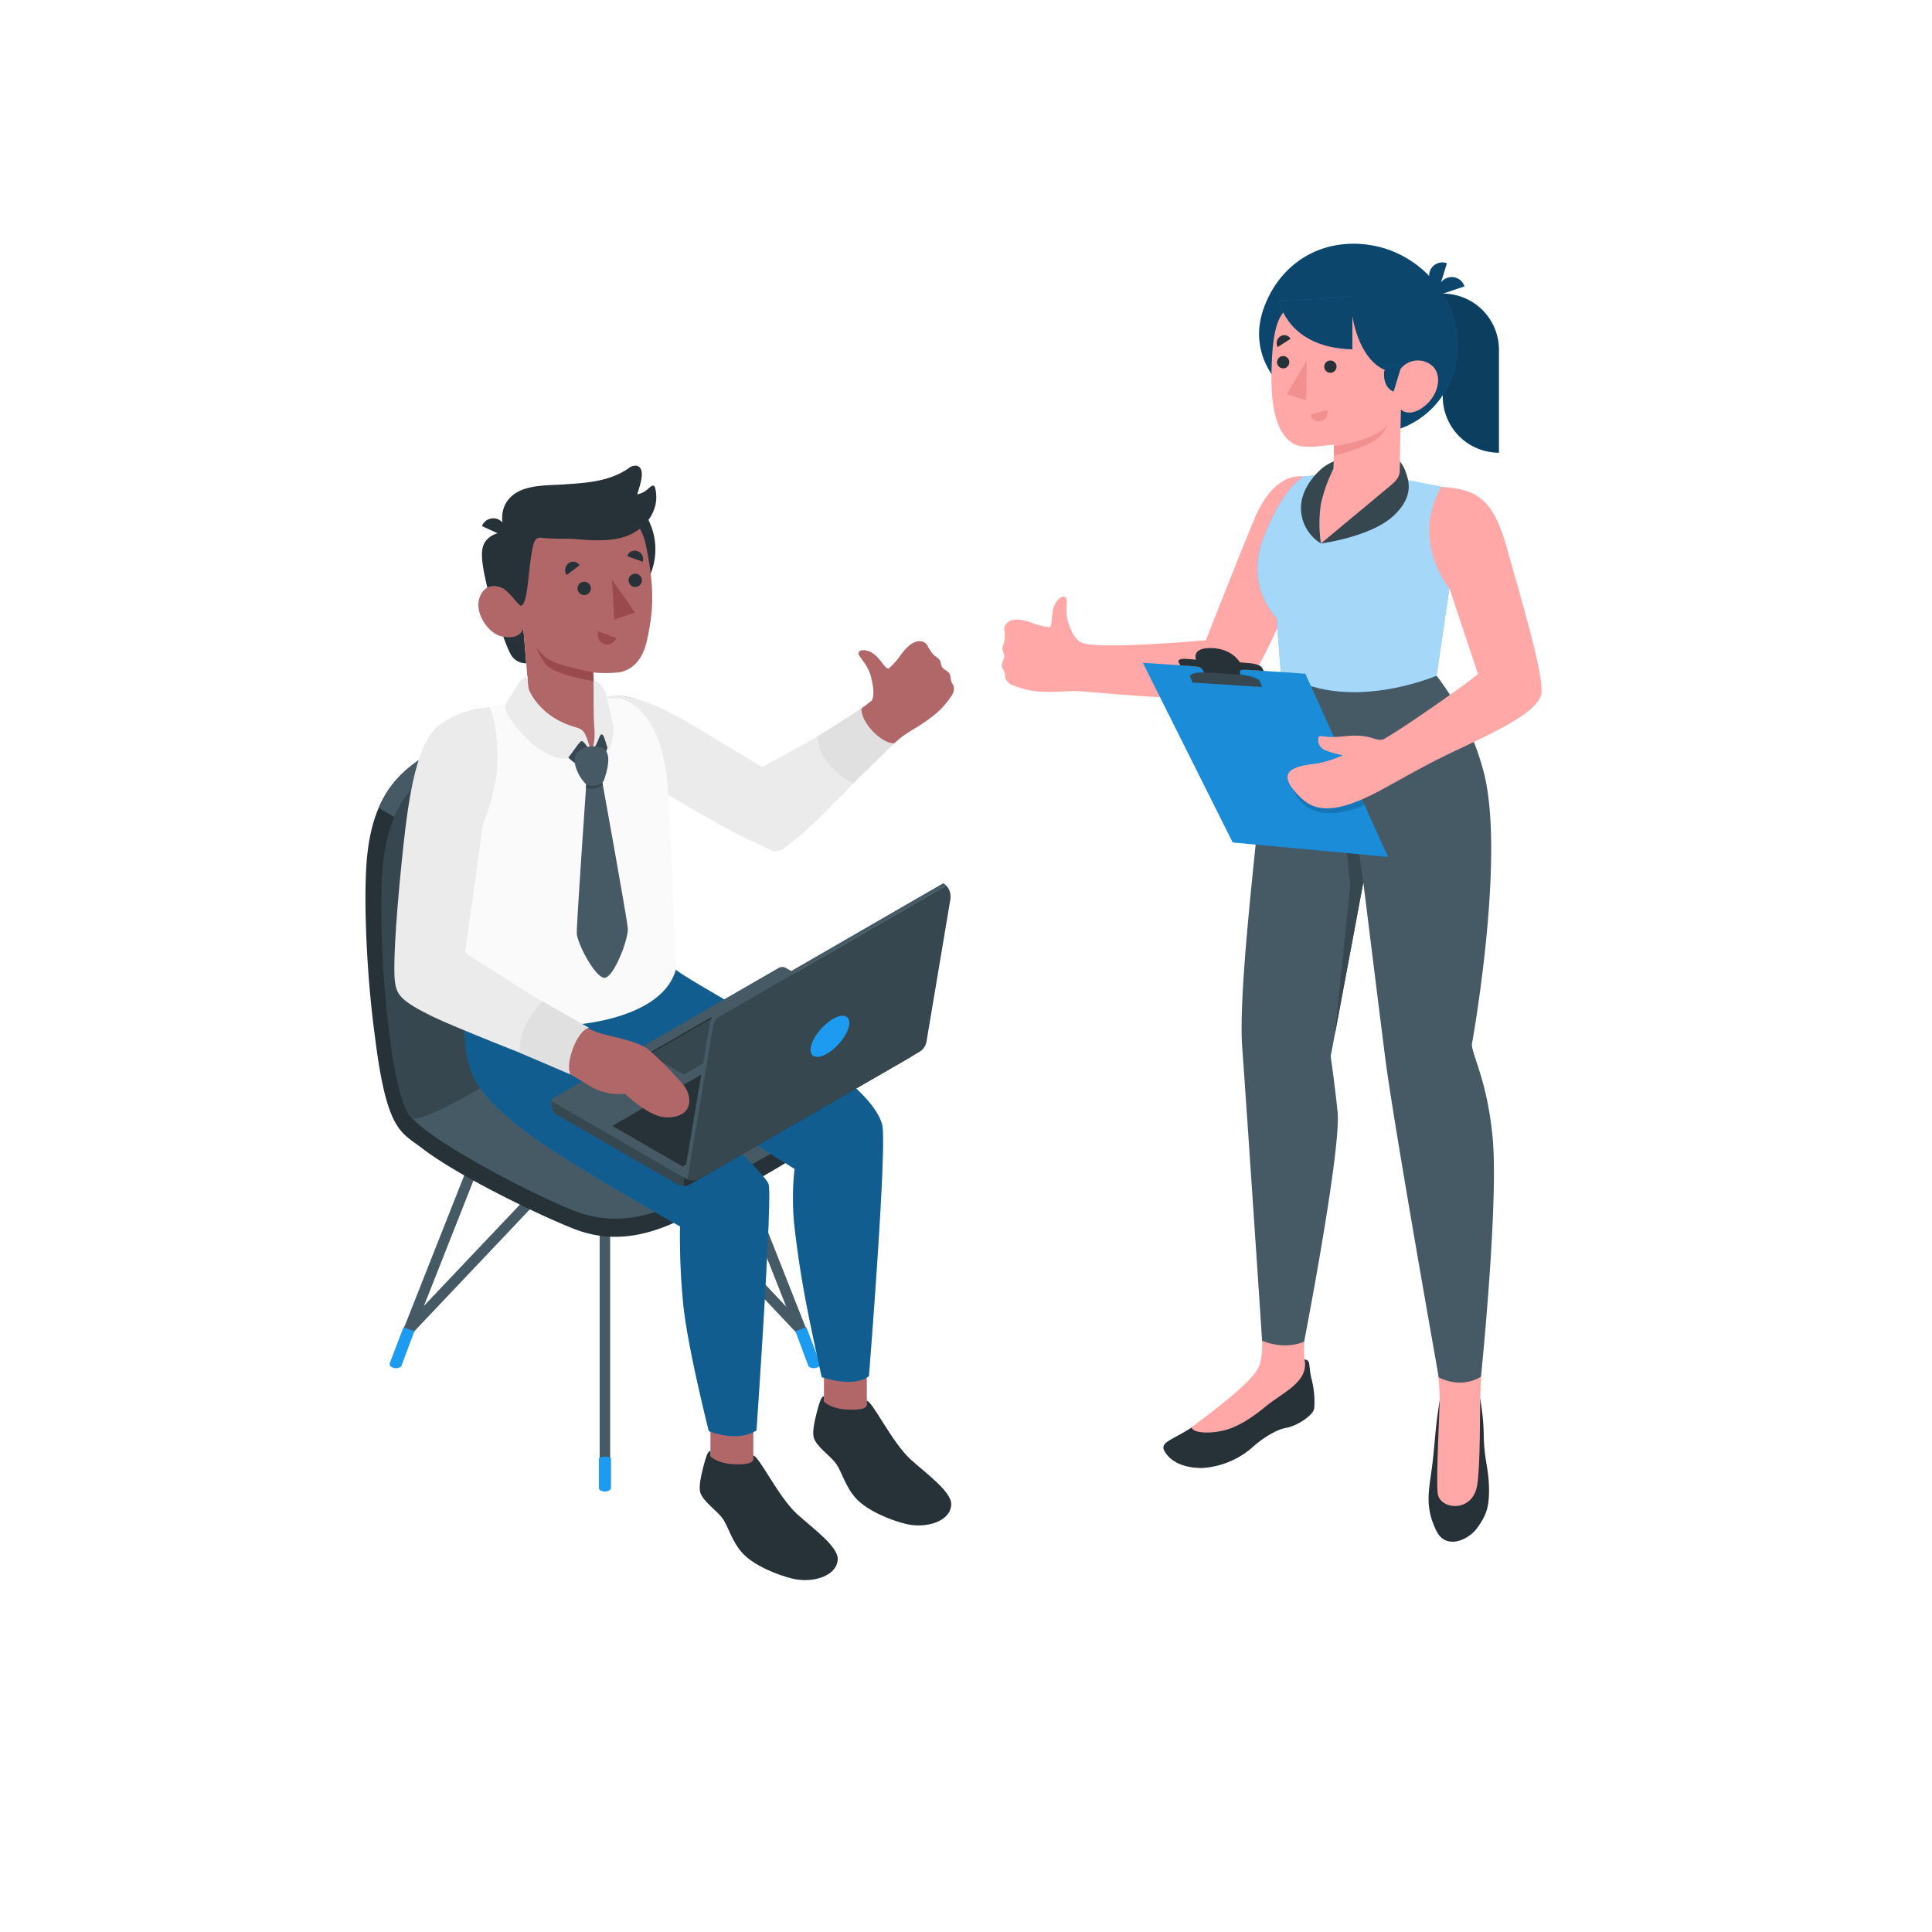 <svg class="animated" id="freepik_stories-co-workers" xmlns="http://www.w3.org/2000/svg" viewBox="0 0 500 500" version="1.1" xmlns:xlink="http://www.w3.org/1999/xlink" xmlns:svgjs="http://svgjs.com/svgjs"><style>svg#freepik_stories-co-workers:not(.animated) .animable {opacity: 0;}svg#freepik_stories-co-workers.animated #freepik--character-2--inject-64 {animation: 3s Infinite  linear wind;animation-delay: 0s;}svg#freepik_stories-co-workers.animated #freepik--character-1--inject-64 {animation: 3s Infinite  linear wind;animation-delay: 0s;}            @keyframes wind {                0% {                    transform: rotate( 0deg );                }                25% {                    transform: rotate( 1deg );                }                75% {                    transform: rotate( -1deg );                }            }        .animator-hidden { display: none; }</style><g id="freepik--Floor--inject-64" class="animable animator-hidden" style="transform-origin: 253.11px 357.63px;"><ellipse id="freepik--floor--inject-64" cx="253.11" cy="357.63" rx="227.88" ry="125.27" style="fill: rgb(245, 245, 245); transform-origin: 253.11px 357.63px;" class="animable"></ellipse></g><g id="freepik--Shadows--inject-64" class="animable animator-hidden" style="transform-origin: 241.721px 364.239px;"><ellipse id="freepik--Shadow--inject-64" cx="346.07" cy="380.96" rx="58.69" ry="33.88" style="fill: rgb(230, 230, 230); transform-origin: 346.07px 380.96px;" class="animable"></ellipse><ellipse id="freepik--shadow--inject-64" cx="205.58" cy="382.89" rx="56.27" ry="32.49" style="fill: rgb(230, 230, 230); transform-origin: 205.58px 382.89px;" class="animable"></ellipse><path id="freepik--shadow--inject-64" d="M85.86,363.29l50.63,29.23c13,7.49,34.17,7.49,47.14,0L226,368.09c9.57-5.52,9.58-14.56,0-20.09l-50.63-29.28c-12.95-7.49-34.15-7.5-47.11,0L85.86,343.21C76.29,348.73,76.29,357.77,85.86,363.29Z" style="fill: rgb(230, 230, 230); transform-origin: 155.932px 355.618px;" class="animable"></path></g><g id="freepik--speech-bubble--inject-64" class="animable animator-hidden" style="transform-origin: 249.743px 90.692px;"><path d="M283.1,96.5a42.23,42.23,0,1,0-70,23.43c-2.11,4.63-6,11.38-11.13,13.43,0,0,12,6,22.56-6a42.24,42.24,0,0,0,53.78-17.86c14.27,4.94,21.82-5.49,21.82-5.49C294.16,104.66,287,99.64,283.1,96.5Z" style="fill: #1D9BF0; transform-origin: 249.743px 90.692px;" id="els64d9yi9y3n" class="animable"></path><path d="M249.06,89l1.59-4.63a.62.62,0,0,0-.33-.74l-4-1.86a1,1,0,0,1-.47-.86,15.27,15.27,0,0,0-.15-2.54,1,1,0,0,1,.24-.92L249.9,75c.2-.13.22-.53,0-.91l-1.95-4c-.18-.37-.51-.6-.74-.52l-4.36,1.56a1,1,0,0,1-.88-.37,13.36,13.36,0,0,0-1.91-1.68,1,1,0,0,1-.38-.9l1-4.27a.62.62,0,0,0-.38-.72l-4.62-1.59a.59.59,0,0,0-.72.28l-1.91,4.07a.79.79,0,0,1-.69.42,13.76,13.76,0,0,0-2.94.19,1,1,0,0,1-.83-.55l-2.14-3.4c-.22-.35-.57-.54-.79-.44l-4.57,2.23c-.21.11-.27.5-.13.89l1.36,3.79a1,1,0,0,1-.09,1,14.22,14.22,0,0,0-2,2.21.79.79,0,0,1-.76.27l-4.38-1a.58.58,0,0,0-.66.39l-1.6,4.62a.63.63,0,0,0,.34.74l4,1.87a1,1,0,0,1,.47.86,14.38,14.38,0,0,0,.15,2.54,1,1,0,0,1-.24.91l-3.92,2.48c-.21.13-.22.53,0,.9l1.95,4c.18.38.51.61.74.53l4.36-1.57a1,1,0,0,1,.87.37,14,14,0,0,0,1.91,1.69,1,1,0,0,1,.39.9l-1,4.27a.62.62,0,0,0,.38.72l4.62,1.59a.58.58,0,0,0,.71-.28L230.49,95a.77.77,0,0,1,.69-.42,14.3,14.3,0,0,0,2.93-.19,1,1,0,0,1,.83.54l2.15,3.41c.22.34.57.54.78.43l4.57-2.23c.22-.1.28-.5.14-.88l-1.36-3.79a1,1,0,0,1,.08-1,14.2,14.2,0,0,0,2-2.2.8.8,0,0,1,.76-.28l4.38,1A.59.59,0,0,0,249.06,89Zm-20.38.44a9.5,9.5,0,1,1,12.08-5.89A9.5,9.5,0,0,1,228.68,89.44Zm1-2.79A6.55,6.55,0,1,1,238,82.59,6.55,6.55,0,0,1,229.64,86.65Z" style="fill: rgb(250, 250, 250); transform-origin: 231.742px 80.485px;" id="elr2oypfkst" class="animable"></path><path d="M265.32,112.71l2.43-2.61a.44.44,0,0,0,0-.59l-2.09-2.42a.69.69,0,0,1-.06-.71,10.47,10.47,0,0,0,.65-1.74c.07-.27.26-.52.43-.54l3.35-.49c.18,0,.31-.29.3-.59l-.12-3.25c0-.3-.16-.56-.33-.57L266.5,99c-.17,0-.38-.24-.47-.5a10.76,10.76,0,0,0-.78-1.69.72.72,0,0,1,0-.71l1.91-2.57a.44.44,0,0,0,0-.59l-2.61-2.43a.43.43,0,0,0-.56,0l-2.48,2.15a.6.6,0,0,1-.59.08,10.6,10.6,0,0,0-2-.75c-.18,0-.35-.31-.39-.6l-.43-2.91c0-.3-.22-.53-.39-.52L254,88c-.18,0-.33.25-.36.55l-.21,2.93a.72.72,0,0,1-.35.63,11,11,0,0,0-1.95.89.57.57,0,0,1-.59,0l-2.63-2a.43.43,0,0,0-.56.07l-2.43,2.61a.45.45,0,0,0,0,.59L247,96.7a.69.69,0,0,1,.06.71,11.44,11.44,0,0,0-.65,1.74c-.07.27-.26.52-.43.54l-3.35.49c-.18,0-.31.29-.3.59l.12,3.25c0,.3.16.56.34.57l3.37.25c.18,0,.38.24.47.5a10.76,10.76,0,0,0,.78,1.69.71.71,0,0,1,0,.72l-1.91,2.56a.44.44,0,0,0,0,.59l2.61,2.43a.43.43,0,0,0,.56,0l2.48-2.15a.6.6,0,0,1,.59-.08,10.6,10.6,0,0,0,2,.75c.18,0,.35.31.39.6l.43,2.91c0,.3.22.53.39.52l3.71-.13c.18,0,.33-.25.36-.55l.21-2.93a.72.72,0,0,1,.35-.63,10.37,10.37,0,0,0,2-.89.57.57,0,0,1,.59,0l2.63,2A.43.43,0,0,0,265.32,112.71ZM251.59,107a6.93,6.93,0,1,1,9.8-.35A6.94,6.94,0,0,1,251.59,107Zm1.77-1.9a4.34,4.34,0,1,1,6.13-.22A4.34,4.34,0,0,1,253.36,105.07Z" style="fill: rgb(250, 250, 250); transform-origin: 256.33px 101.92px;" id="elhchl4f7iec" class="animable"></path></g><g id="freepik--character-2--inject-64" class="animable" style="transform-origin: 329.111px 231.047px;"><path d="M278.26,178.84c2.81,0,37.38,3.71,42.33.92,4.69-2.65,19.61-39.17,19.61-39.17,1.55-13.51-2.94-17.25-2.94-17.25s-7.21-1.67-12.42,10.49c-2.9,6.76-12.76,31.86-12.76,31.86s-29.09,2.65-32.35.5c-1.66-.81-2.48-3-3.08-4.52-1-2.52-.5-5.37-.59-6.41-.16-1.82-2.81-.57-3.53,2.44-.53,2.19-.11,4.18-.93,4.62a18,18,0,0,1-3.86-.87c-1.79-.71-5-1.79-6.84-.46a2.37,2.37,0,0,0-1,2,9,9,0,0,1,0,3.23,6.21,6.21,0,0,0-.49,1.55c0,.71.39,1.17.49,1.84.14.93-.7,1.78-.62,2.72.06.67.59,1.22.75,1.88.1.42,0,.88.16,1.3a3,3,0,0,0,1.77,1.75,21.62,21.62,0,0,0,8.15,1.76C272.54,179.17,275.59,178.87,278.26,178.84Z" style="fill: rgb(255, 168, 167); transform-origin: 299.9px 152.031px;" id="elqpwqnkrp6jq" class="animable"></path><path d="M383.07,362a59.57,59.57,0,0,1,.93,9.75c.11,5.92,1.2,8,1.34,12.88.17,5.55-.79,7.63-3,10.75s-8.17,5.95-10.67.68-2.17-8.73-1.38-14.18c.83-5.63.94-8.74,1.41-13,.43-3.79.93-6.66.93-6.66Z" style="fill: rgb(38, 50, 56); transform-origin: 377.536px 380.498px;" id="el3nabqfgqz7" class="animable"></path><path d="M366.27,315.4l19.5-.35c-.29,13-2.36,34.69-2.7,46.9-.06,2.3.06,17.86-.81,22.6-1.3,7.1-9.74,6.14-10.19,1.89s.55-22.43.52-24.3c.08-7.83-3.6-28.28-5.52-42.34C367,319.11,366.36,316.08,366.27,315.4Z" style="fill: rgb(255, 168, 167); transform-origin: 376.02px 352.404px;" id="elm2c8jjjeyi" class="animable"></path><path d="M337.61,351.82s1,.06,1.16.88c.19,1,.24,2.52.64,4.12a23.21,23.21,0,0,1,.7,7.73c-.34,1.81-4.49,4.52-7.33,5s-6.84,3.28-9.06,5.37a21.82,21.82,0,0,1-12.61,5c-4.74,0-8-1.58-9.6-4.12s1.42-2.84,6.84-6.35l4.2-2.73c8.58-5.6,11.72-8.61,14.14-14.21Z" style="fill: rgb(38, 50, 56); transform-origin: 320.631px 365.87px;" id="el7rwyhznz5c" class="animable"></path><path d="M326.62,348.77c.15-4-1.92-33.72-1.92-33.72l16.78,1.89c-4,23.67-4.29,31.73-3.84,35.18h0a3.44,3.44,0,0,1,.11,1c0,4.6-5.21,7.08-9.26,10.14-1.6,1.21-5.71,4.94-10.52,6.58-3.12,1.07-8.88,1.47-9.62-.42,4.93-3.77,11.63-8.68,15.55-13C325.77,354.38,326.48,352.8,326.62,348.77Z" style="fill: rgb(255, 168, 167); transform-origin: 324.915px 342.895px;" id="elih7qzuoyiha" class="animable"></path><path d="M371.8,174.89a70.92,70.92,0,0,1,12.28,25.27c5.53,22.36-3.17,70.2-3.17,70.2.28,3.24,4,9.63,5.37,23.9,1.63,16.87-3,62-3,62s-4.46,3.33-10.92.23c0,0-11.81-66.34-13.92-83.11-1.85-14.64-5.61-45-5.61-45l-8.45,45s1.18,8.2,1.79,14.44c.95,9.87-8.65,59.37-8.65,59.37s-4.5,2.37-10.88-.21c0,0-4.26-64-5.15-75.84-.92-12.23,2.26-40.73,4.6-63.42.71-6.84,4.17-27.94,5.38-33.8Z" style="fill: rgb(69, 90, 100); transform-origin: 353.978px 265.865px;" id="eldhyf4bmgdz" class="animable"></path><path d="M352.82,228.36l-2-13.85a34.41,34.41,0,0,1-16.3-5.27s5,6.82,13.65,7.63l1.27,12.39-4,38.62Z" style="fill: rgb(55, 71, 79); transform-origin: 343.67px 238.56px;" id="ely470q1l6our" class="animable"></path><path d="M330.45,160.11c.21,4.07,1,13.75,1,13.75,16.61,11.24,40.34,1,40.34,1l3.46-23.61s-8.67-12.13-.53-24.92l-13-2.56-15.48-1.27-9,.81c-5.07,3.72-8.45,11.29-10.08,15.46S323.07,151.43,330.45,160.11Z" style="fill: #1D9BF0; transform-origin: 350.334px 150.814px;" id="elx0kceybh8o" class="animable"></path><g id="eleoowowbjmtk"><path d="M330.45,160.11c.21,4.07,1,13.75,1,13.75,16.61,11.24,40.34,1,40.34,1l3.46-23.61s-8.67-12.13-.53-24.92l-13-2.56-15.48-1.27-9,.81c-5.07,3.72-8.45,11.29-10.08,15.46S323.07,151.43,330.45,160.11Z" style="fill: rgb(255, 255, 255); opacity: 0.6; transform-origin: 350.334px 150.814px;" class="animable" id="elnuqo26ymmfj"></path></g><polygon points="295.76 171.53 337.82 174.36 359.2 221.76 319.02 218.03 295.76 171.53" style="fill: #1D9BF0; transform-origin: 327.48px 196.645px;" id="ell9c3j37qgx8" class="animable"></polygon><g id="el5a6xzbrfxdv"><polygon points="295.76 171.53 337.82 174.36 359.2 221.76 319.02 218.03 295.76 171.53" style="opacity: 0.1; transform-origin: 327.48px 196.645px;" class="animable" id="ela29pvbjv8g"></polygon></g><g id="ele6ykgagbkwo"><path d="M334.68,204.32a9.52,9.52,0,0,0,7.51,6c5.57.73,10.93-2,10.93-2l-1.79-4Z" style="opacity: 0.15; transform-origin: 343.9px 207.382px;" class="animable" id="ell8drm3l41i"></path></g><g id="elu5jjabdfzem"><path d="M308.87,176.46l-.63-1.46c-.34-.81,2-1.3,5.23-1.09l6.19.39c3.24.21,6.14,1,6.48,1.84l.63,1.46Z" style="opacity: 0.15; transform-origin: 317.489px 175.731px;" class="animable" id="elh8nvdi8r1p9"></path></g><path d="M305,171.24c-.22-.51.71-.83,2.07-.72l2.46.2s-1.33-3.17,4.07-3,7.26,3.69,7.26,3.69l2.63.23c1.45.12,2.84.63,3.1,1.12l.48.89-21.66-1.46Z" style="fill: rgb(38, 50, 56); transform-origin: 316.019px 170.682px;" id="el8iltvwlru88" class="animable"></path><path d="M308.14,172.34c2,.09,2.81.19,3.34,1.44.61,1.42.95,2.48.95,2.48l9.59.66s-.8-1.8-1.08-2.5-.06-1.21,1.47-1.11v-.6l-15-.89Z" style="fill: rgb(38, 50, 56); transform-origin: 314.91px 174.37px;" id="elloprokmdn2l" class="animable"></path><path d="M308.64,176.65s-.27-.65-.62-1.46,2-1.3,5.23-1.09l6.19.39c3.24.21,6.14,1,6.48,1.84l.63,1.46Z" style="fill: rgb(55, 71, 79); transform-origin: 317.268px 175.921px;" id="elvhfgnsgvyvk" class="animable"></path><path d="M339.44,197.78a26.54,26.54,0,0,0,8.14-2.36,19.79,19.79,0,0,1-4.57-1.24,2.84,2.84,0,0,1-1.75-3.45c.23-.57,1.61.12,4.11,0,3.2-.15,5.35-.7,8.74,0,1.26.26,3,1.14,4.12.5,6.3-3.65,22.92-15.41,24.26-16.84h0l-7.38-22.12S364.93,140.21,373,126c7.79.63,13,1.74,16.76,15.07,3.94,14,9.43,32.27,9.18,38s-15.42,11.76-26.77,17.41c-4.79,2.38-12.71,6.93-15.81,8.54-10.75,5.6-16,5.05-19.7,1.43C330.71,200.7,333,198.59,339.44,197.78Z" style="fill: rgb(255, 168, 167); transform-origin: 366.081px 167.6px;" id="elhz36igj8nn8" class="animable"></path><path d="M387.91,117.15h0a14.52,14.52,0,0,1-14.51-14.52V76h0a14.52,14.52,0,0,1,14.51,14.52Z" style="fill: #1D9BF0; transform-origin: 380.655px 96.575px;" id="elvmv8ysdft2" class="animable"></path><g id="el1h5d07qegn9"><path d="M387.91,117.15h0a14.52,14.52,0,0,1-14.51-14.52V76h0a14.52,14.52,0,0,1,14.51,14.52Z" style="opacity: 0.6; transform-origin: 380.655px 96.575px;" class="animable" id="el43gvqxg8q4z"></path></g><path d="M328.41,95.72a18.29,18.29,0,0,1-1.9-14.12l0-.08c3-10.52,11.69-18.33,23.54-18.42a27,27,0,0,1,19.84,8.36,3.35,3.35,0,0,1,.13-1.17,3.44,3.44,0,0,1,4.43-2.16l-1.55,5a3.54,3.54,0,0,1,1.68-1.22A3.45,3.45,0,0,1,379,74.11L373.4,76a25.73,25.73,0,0,1,3.68,13.06h0V90a22.24,22.24,0,0,1-22.22,22.23h-7.22C339.43,112.22,332.27,102.3,328.41,95.72Z" style="fill: #1D9BF0; transform-origin: 352.433px 87.664px;" id="el4d3dtjhr255" class="animable"></path><g id="el9vmxwrkrrsi"><g style="opacity: 0.55; transform-origin: 352.433px 87.664px;" class="animable" id="el1brhaxisqsx"><path d="M328.41,95.72a18.29,18.29,0,0,1-1.9-14.12l0-.08c3-10.52,11.69-18.33,23.54-18.42a27,27,0,0,1,19.84,8.36,3.35,3.35,0,0,1,.13-1.17,3.44,3.44,0,0,1,4.43-2.16l-1.55,5a3.54,3.54,0,0,1,1.68-1.22A3.45,3.45,0,0,1,379,74.11L373.4,76a25.73,25.73,0,0,1,3.68,13.06h0V90a22.24,22.24,0,0,1-22.22,22.23h-7.22C339.43,112.22,332.27,102.3,328.41,95.72Z" id="el40tf4yogb45" class="animable" style="transform-origin: 352.433px 87.664px;"></path></g></g><path d="M334.53,79c-2.92,1.62-5.42,3.74-5.48,18.92-.05,12.86,4,16.15,6.1,17.12s6.12.53,10.06,0l-.1,6.33A28.09,28.09,0,0,0,342,140.65c8.07-6.25,20.17-16.83,20.17-16.83l.39-17.83s2.24,2.31,6.25-1c3.31-2.74,4.53-7.47,2.08-10.1a5.64,5.64,0,0,0-9,1.54c-8.41,0-11.6-10.7-12.14-16.54C345.1,75.07,339.42,87.69,334.53,79Z" style="fill: rgb(255, 168, 167); transform-origin: 350.616px 109.702px;" id="ell59bihz42f9" class="animable"></path><path d="M341.86,140.65,359,126.38c1.44-1.2,3.19-2.48,3.23-4.35l.06-2.62a8.79,8.79,0,0,1,1.59,3c.8,2.24,2,6.37-3.48,11.29C354.48,139,341.86,140.65,341.86,140.65Z" style="fill: rgb(55, 71, 79); transform-origin: 353.219px 130.03px;" id="elwvhy8b9hvd9" class="animable"></path><path d="M345.17,119.41a11.87,11.87,0,0,0-3.8,2.49c-1.76,1.7-5.38,5.86-4.56,11.17a10.84,10.84,0,0,0,5.05,7.58,34.39,34.39,0,0,1,0-10.26,38.68,38.68,0,0,1,3.25-9.07Z" style="fill: rgb(55, 71, 79); transform-origin: 340.93px 130.03px;" id="eljbylp61fb7" class="animable"></path><path d="M360.67,101.32l2-6.59c-1.84-.63-4.35-.17-4.48,1.72C358.06,98.55,358.84,100.69,360.67,101.32Z" style="fill: #1D9BF0; transform-origin: 360.423px 97.892px;" id="elaioq64yu4bo" class="animable"></path><g id="eljk7ofb90g3"><path d="M360.67,101.32l2-6.59c-1.84-.63-4.35-.17-4.48,1.72C358.06,98.55,358.84,100.69,360.67,101.32Z" style="opacity: 0.55; transform-origin: 360.423px 97.892px;" class="animable" id="elkhjnlh6kgcp"></path></g><path d="M331.08,78S333.17,90,350,90.4V76.73Z" style="fill: #1D9BF0; transform-origin: 340.54px 83.565px;" id="elsbozq0smtxe" class="animable"></path><g id="eldm46n6govyf"><path d="M331.08,78S333.17,90,350,90.4V76.73Z" style="opacity: 0.55; transform-origin: 340.54px 83.565px;" class="animable" id="el9c78t0a22u5"></path></g><path d="M342.71,94.83a1.59,1.59,0,1,0,1.72-1.53A1.62,1.62,0,0,0,342.71,94.83Z" style="fill: rgb(38, 50, 56); transform-origin: 344.299px 94.886px;" id="elc3kj32fnkcc" class="animable"></path><path d="M343.51,106.08l-4.37,1.26a2.24,2.24,0,0,0,2.78,1.63A2.38,2.38,0,0,0,343.51,106.08Z" style="fill: rgb(242, 143, 143); transform-origin: 341.366px 107.566px;" id="elkmnghehbvn" class="animable"></path><path d="M330.68,89.82,334,87.68a1.88,1.88,0,0,0-2.66-.62A2.06,2.06,0,0,0,330.68,89.82Z" style="fill: rgb(38, 50, 56); transform-origin: 332.201px 88.284px;" id="elch1gaotuq59" class="animable"></path><path d="M330.49,93.68a1.59,1.59,0,1,0,1.71-1.53A1.62,1.62,0,0,0,330.49,93.68Z" style="fill: rgb(38, 50, 56); transform-origin: 332.079px 93.736px;" id="elz6tt72d6lba" class="animable"></path><polygon points="338.21 93.3 338.02 103.66 333.03 101.96 338.21 93.3" style="fill: rgb(242, 143, 143); transform-origin: 335.62px 98.48px;" id="elj8euyadh2u" class="animable"></polygon><path d="M345.27,115.43c4.08-.43,12.51-2.6,13.9-5.87a8.6,8.6,0,0,1-3,4.14c-2.56,2.07-10.89,4.26-10.89,4.26Z" style="fill: rgb(242, 143, 143); transform-origin: 352.22px 113.76px;" id="ely9urgloa4z" class="animable"></path></g><g id="freepik--character-1--inject-64" class="animable animator-active" style="transform-origin: 170.728px 264.721px;"><path d="M243.73,172.49c-.29-.61-.2-1.22-.62-1.8a6.5,6.5,0,0,0-1.26-1A8.9,8.9,0,0,1,240,167a2.38,2.38,0,0,0-1.91-1.07c-2.29-.07-4.33,2.61-5.41,4.19A19,19,0,0,1,230,173c-.93.09-1.69-1.79-3.35-3.32-2.28-2.09-5.18-1.65-4.29-.05.5.91,2.5,3,3.08,5.65.35,1.58,1.08,4.46.15,6.05l8.1,9.1c2.23-1.47,4.93-2.93,6.83-4.43a21.51,21.51,0,0,0,5.78-6,3,3,0,0,0,.5-2.44c-.15-.41-.45-.76-.6-1.17-.23-.64-.1-1.39-.43-2C245.31,173.58,244.14,173.34,243.73,172.49Z" style="fill: rgb(177, 102, 104); transform-origin: 234.536px 178.179px;" id="elgvym2s39az" class="animable"></path><path d="M147.74,190.5s.41-.75.74-1.27c4.6-7.3,8.53-10.66,15.69-8.44s33.13,19.39,33.13,19.39c15-9.18,22.13-14,28.28-18.85,4.85-3.81,15.93,3.52,9,8.49-8.27,5.9-26.78,27.09-32.14,29S147.74,190.5,147.74,190.5Z" style="fill: rgb(177, 102, 104); transform-origin: 192.269px 199.51px;" id="elhoe0tjw34x" class="animable"></path><path d="M147.74,190.5a30.09,30.09,0,0,1,3-5.15c2.16-3.1,5.26-6,10.69-5.17s11.59,3.66,19.8,8.66,16.08,9.68,16.08,9.68l20.1-11.18,8.17,10.39S212,212.35,206,217.13s-4.13,3.74-12.9-.16S147.74,190.5,147.74,190.5Z" style="fill: rgb(235, 235, 235); transform-origin: 186.66px 200.178px;" id="elz7zuv5x789q" class="animable"></path><path d="M220.83,202.74c-4-1.83-9.16-6.66-9.28-12.14l11.39-7.24c-.08,3.91,5.39,9.16,8.47,9Z" style="fill: rgb(224, 224, 224); transform-origin: 221.48px 193.05px;" id="elc9wsx0iw83n" class="animable"></path><path d="M156.55,385.48a1.35,1.35,0,0,1-1.36-1.35V296.87a1.36,1.36,0,1,1,2.72,0v87.26A1.35,1.35,0,0,1,156.55,385.48Z" style="fill: rgb(69, 90, 100); transform-origin: 156.55px 340.495px;" id="elgyy2054p6j5" class="animable"></path><path d="M210.54,353.72a1.35,1.35,0,0,1-1.26-.86l-26.76-67.72a1.36,1.36,0,1,1,2.52-1l26.76,67.73a1.35,1.35,0,0,1-.76,1.76A1.43,1.43,0,0,1,210.54,353.72Z" style="fill: rgb(69, 90, 100); transform-origin: 197.138px 318.449px;" id="eli6agbxj8tlg" class="animable"></path><path d="M207.33,345.59a1.34,1.34,0,0,1-1-.43l-49.79-52.68-49.7,52.46a1.35,1.35,0,0,1-1.92.05,1.37,1.37,0,0,1-.05-1.92l50.69-53.5a1.35,1.35,0,0,1,1-.43h0a1.37,1.37,0,0,1,1,.43l50.77,53.73a1.36,1.36,0,0,1-.05,1.92A1.34,1.34,0,0,1,207.33,345.59Z" style="fill: rgb(69, 90, 100); transform-origin: 156.602px 317.365px;" id="elpyj6hf5e89c" class="animable"></path><path d="M102.56,353.72a1.41,1.41,0,0,1-.49-.09,1.37,1.37,0,0,1-.77-1.76l26.76-67.73a1.36,1.36,0,0,1,2.52,1l-26.75,67.72A1.36,1.36,0,0,1,102.56,353.72Z" style="fill: rgb(69, 90, 100); transform-origin: 115.925px 318.551px;" id="el7mv9lfu7hqg" class="animable"></path><path d="M208.7,343.5l3.53,9.33a1,1,0,0,1,0,.24v.17a1.15,1.15,0,0,1-.54.59,2.39,2.39,0,0,1-2.15,0,.92.92,0,0,1-.42-.44v0l0-.12-3.28-8.76Z" style="fill: #1D9BF0; transform-origin: 209.039px 348.793px;" id="elvre4m6a1s1" class="animable"></path><path d="M104.41,343.5l-3.54,9.33a1,1,0,0,0,0,.24.48.48,0,0,0,0,.17,1.08,1.08,0,0,0,.53.59,2.39,2.39,0,0,0,2.15,0,.92.92,0,0,0,.42-.44v0l0-.12,3.28-8.76Z" style="fill: #1D9BF0; transform-origin: 104.056px 348.793px;" id="el5whu7jiuwvs" class="animable"></path><path d="M158.12,377.37v7.72a.79.79,0,0,1-.46.64,2.4,2.4,0,0,1-2.21,0,.77.77,0,0,1-.46-.64v-7.72A3.34,3.34,0,0,1,158.12,377.37Z" style="fill: #1D9BF0; transform-origin: 156.555px 381.49px;" id="elpub3yi3ridd" class="animable"></path><path d="M217.24,284.22c0-2.43-2.14-5-6.64-7.94-8.32-5.4-32.53-18.92-44.17-25.37a.14.14,0,0,0-.1-.09c-9-5.44-11.68-28.64-17.88-48.31-2.11-6.71-4.7-10.5-7.77-12.28-.73-.43-3.41-1.9-4-2.26-6.08-3.65-14.07.73-24,6.17-9.16,5-16.32,11.44-17.76,28.47-.88,10.37,0,30.18,2.06,45.2h0c3.05,25.09,6.79,25.13,12.22,29.33,9.36,7.23,30.42,17.38,39.3,20.87,16.1,6.34,29.26-3.43,39.06-8.27a227.19,227.19,0,0,0,26-15.4c2.46-1.78,3.73-3.58,3.7-5.48C217.22,288.09,217.24,285,217.24,284.22Z" style="fill: rgb(38, 50, 56); transform-origin: 155.92px 253.356px;" id="elhs3lfdvrgdq" class="animable"></path><path d="M187.54,305.06a227.19,227.19,0,0,0,26-15.4c5.58-4.05,5.07-8.19-2.93-13.38-11.11-7.21-50.57-28.9-50.57-28.9s-57.25,33.79-54.79,40,32.07,21.53,43.24,25.93C164.58,319.67,177.74,309.9,187.54,305.06Z" style="fill: rgb(69, 90, 100); transform-origin: 161.211px 281.388px;" id="el3gjilyt2n2s" class="animable"></path><path d="M140.32,190c-6-3.16-13.86,1.14-23.54,6.45-6.21,3.4-11.5,7.43-14.71,15L98,209.08c3.21-7.51,8.49-11.54,14.67-14.94,9.95-5.44,17.93-9.81,24-6.17C137.2,188.28,139.31,189.45,140.32,190Z" style="fill: rgb(69, 90, 100); transform-origin: 119.16px 199.041px;" id="eleyzzhb5zn3b" class="animable"></path><path d="M116.77,196.47c14.89-8.15,25.38-13.93,31.68,6,6.2,19.67,8.92,42.87,17.88,48.31,0,0,2.73.23-19.55,17.06-7.09,5.36-15.69,9.75-21.34,13.11-11.07,6.6-17.78,9.25-18.84,8.37-5.86-4.86-9-47.39-7.59-64.42S107.61,201.49,116.77,196.47Z" style="fill: rgb(55, 71, 79); transform-origin: 132.555px 239.212px;" id="eltb2lyfi8bqm" class="animable"></path><g id="el4768i6uytw8"><rect x="183.86" y="361.38" width="11.1" height="19.31" style="fill: rgb(177, 102, 104); transform-origin: 189.41px 371.035px; transform: rotate(180deg);" class="animable" id="elzv5djlw1xp"></rect></g><path d="M194.93,377.63v-.95c1.43,0,6.51,10.75,11.37,15.18,3.87,3.53,10.67,8.36,10.5,11.7-.21,4.32-6.37,6.23-11.68,5-4.15-1-10.07-3.48-12.91-6.55s-3.77-7.1-5.26-9.11-4.9-4.25-5.7-6.58c-.44-1.27.08-4.07.7-6.43.57-2.17,1.18-4.55,1.92-4.35v1.34c.89,1,3.35,2,6.13,2.07C191.8,379,194.94,379,194.93,377.63Z" style="fill: rgb(38, 50, 56); transform-origin: 198.945px 392.228px;" id="el73606n0wskh" class="animable"></path><g id="elavyomd803e7"><rect x="213.24" y="347.27" width="11.1" height="19.31" style="fill: rgb(177, 102, 104); transform-origin: 218.79px 356.925px; transform: rotate(180deg);" class="animable" id="elorfo1oi63o9"></rect></g><path d="M224.31,363.52v-1c1.42,0,6.51,10.75,11.37,15.19,3.87,3.53,10.67,8.35,10.5,11.7-.21,4.31-6.37,6.23-11.68,5-4.15-1-10.07-3.49-12.91-6.56s-3.77-7.1-5.26-9.11-4.9-4.25-5.7-6.57c-.45-1.28.08-4.07.7-6.43.57-2.17,1.18-4.56,1.92-4.35v1.33c.89,1,3.35,2,6.13,2.08C221.17,364.88,224.32,364.89,224.31,363.52Z" style="fill: rgb(38, 50, 56); transform-origin: 228.323px 378.077px;" id="elpikzh63t5al" class="animable"></path><path d="M119.89,258.21c.77,17.61-.84,22.16,18.1,36.11,8.94,6.59,38,23.07,38,23.07a178.48,178.48,0,0,0,.76,19.33c.93,10.95,6.69,33.64,6.69,33.64s7.19,3.09,12.33-.17c0,0,4.12-59.57,3.16-63.62-.68-2.87-21.3-21.59-21.3-21.59l28,17.53a71.71,71.71,0,0,0-.1,14.25c1.63,14,3.26,21.94,7.13,39.63,0,0,8.14,2.92,12.21-.24,0,0,4.81-60,3.41-65.14-3.82-14.1-47.4-34.93-54.09-40.58C170.42,247.21,119.89,258.21,119.89,258.21Z" style="fill: #1D9BF0; transform-origin: 174.213px 310.762px;" id="elkj16jq7n7qb" class="animable"></path><g id="eledya5oeurvw"><path d="M119.89,258.21c.77,17.61-.84,22.16,18.1,36.11,8.94,6.59,38,23.07,38,23.07a178.48,178.48,0,0,0,.76,19.33c.93,10.95,6.69,33.64,6.69,33.64s7.19,3.09,12.33-.17c0,0,4.12-59.57,3.16-63.62-.68-2.87-21.3-21.59-21.3-21.59l28,17.53a71.71,71.71,0,0,0-.1,14.25c1.63,14,3.26,21.94,7.13,39.63,0,0,8.14,2.92,12.21-.24,0,0,4.81-60,3.41-65.14-3.82-14.1-47.4-34.93-54.09-40.58C170.42,247.21,119.89,258.21,119.89,258.21Z" style="opacity: 0.4; transform-origin: 174.213px 310.762px;" class="animable" id="elk7k6uhj50h"></path></g><g id="freepik--Character--inject-64" class="animable" style="transform-origin: 145.551px 193.028px;"><path d="M136.68,181.21c-.51.13-12.2,2.16-12.2,2.16-5,1.13-8.17,7.58-8.17,7.58a148.36,148.36,0,0,0,4,40.93L119.42,260c7.7,8.38,50.76,8.68,55.5-9.13,0,0-1.48-39.16-2.18-47.69-1.05-13-5.75-20.6-12.47-22.52,0,0-4.87,0-6.64.07Z" style="fill: rgb(250, 250, 250); transform-origin: 145.551px 223.101px;" id="elmim5617kbjq" class="animable"></path><path d="M157.92,191.64c-1.17,2.77-1.52,5.76-4.32,7.52-3.9.43-7.65-4.24-9.8-6.5l6.19-3.55,3.06,5.81,1.88-6.09Z" style="fill: rgb(55, 71, 79); transform-origin: 150.86px 194.009px;" id="elwb23wjbu8xf" class="animable"></path><path d="M169.58,141.09c.54,8.71-5.57,16.18-13.64,16.67s-15.06-6.15-15.59-14.86,5.56-16.17,13.64-16.67S169,132.38,169.58,141.09Z" style="fill: rgb(38, 50, 56); transform-origin: 154.966px 141.995px;" id="elkqe0ziu7z3" class="animable"></path><path d="M126.47,153.55c-1.93-8-2.44-11.6-.6-13.73a5.84,5.84,0,0,1,4.73-2l2.21,14.45h0l2.62,10.28.76,9.11a4.44,4.44,0,0,1-4.08-2.45c-1.26-2.17-4.12-10.91-5.21-14.3h-.1c-.11-.46-.22-.91-.33-1.34Z" style="fill: rgb(38, 50, 56); transform-origin: 130.458px 154.736px;" id="el1qsx3i1n6k1" class="animable"></path><path d="M134.69,155.16c-.92.62-2.39-1.12-3.64-2.28s-5.19-2.6-6.85,1.55,2.27,9.43,5.35,10.19c5.3,1.31,5.88-2.07,5.88-2.07L137,181.29a50.71,50.71,0,0,0,10.9,9.64c1,.66,1.7-.74,2.82-.2,1,.47,1.71,3,2.34,4.19,1.84-3.21,3-11.79.83-15.18l-.37-5.71a32.67,32.67,0,0,0,7-.07c3.79-.83,6-4,6.91-8.21,1.45-6.76,2.25-12.37-.24-24.51-2.85-13.94-19.63-14-28.28-7.77S134.69,155.16,134.69,155.16Z" style="fill: rgb(177, 102, 104); transform-origin: 146.3px 162.209px;" id="eloxm7iapthd" class="animable"></path><path d="M134.79,156.76c-.48,0-2.49-2.87-3.74-3.88-1.74-1.39-.45-15.06-.45-15.06s-2-5,1.05-8.63c3.28-3.89,9.64-3.5,14.2-3.82,5.91-.41,11.65-.69,16.74-4.11a2.85,2.85,0,0,1,2.21-.73c2.67.78.47,5.88.13,7.42a5.89,5.89,0,0,0,2.89-1.53c.63-.54,1.45-1.35,1.76,0,1.21,5.05-1.86,9.74-6.36,11.87-3.14,1.48-6.72,1.61-10.18,1.5-2.39-.08-4.78-.42-7.15-.36a58.83,58.83,0,0,1-5.93-.27c-1.78-.13-2.06,1.61-2.72,6.34C136.66,149.62,136.39,156.63,134.79,156.76Z" style="fill: rgb(38, 50, 56); transform-origin: 149.901px 138.638px;" id="elddbh4tqu805" class="animable"></path><path d="M130.67,138.87l-5.95-2.73a3.18,3.18,0,0,1,4.27-1.71A3.43,3.43,0,0,1,130.67,138.87Z" style="fill: rgb(38, 50, 56); transform-origin: 127.832px 136.507px;" id="elby7st08u4em" class="animable"></path><path d="M153.51,174s-7.25-1.35-10.33-2.76a9.8,9.8,0,0,1-4.38-3.83,13.44,13.44,0,0,0,2.64,4.68c2.35,2.65,12.21,4.19,12.21,4.19Z" style="fill: rgb(154, 74, 77); transform-origin: 146.225px 171.845px;" id="eltnrhjskry5d" class="animable"></path><path d="M152.91,152.34a1.72,1.72,0,1,1-1.71-1.79A1.75,1.75,0,0,1,152.91,152.34Z" style="fill: rgb(38, 50, 56); transform-origin: 151.191px 152.27px;" id="elhavyw2k8nni" class="animable"></path><path d="M150,146.28l-3.34,2.53a2.22,2.22,0,0,1,.43-3A2,2,0,0,1,150,146.28Z" style="fill: rgb(38, 50, 56); transform-origin: 148.13px 147.095px;" id="elwdz2k6bewnp" class="animable"></path><path d="M154.83,163.38l4.61,1.73a2.41,2.41,0,0,1-3.13,1.53A2.57,2.57,0,0,1,154.83,163.38Z" style="fill: rgb(154, 74, 77); transform-origin: 157.06px 165.084px;" id="elzbimfwnp4mg" class="animable"></path><path d="M166.34,145.38l-4-1.44a2,2,0,0,1,2.63-1.3A2.21,2.21,0,0,1,166.34,145.38Z" style="fill: rgb(38, 50, 56); transform-origin: 164.39px 143.944px;" id="elo1cr98e05th" class="animable"></path><path d="M166.12,150.25a1.72,1.72,0,1,1-1.71-1.78A1.74,1.74,0,0,1,166.12,150.25Z" style="fill: rgb(38, 50, 56); transform-origin: 164.401px 150.19px;" id="el92vaeo28fdp" class="animable"></path><polygon points="158.38 150.04 158.94 160.35 164.32 158.52 158.38 150.04" style="fill: rgb(154, 74, 77); transform-origin: 161.35px 155.195px;" id="elr00eg6jq0v" class="animable"></polygon><path d="M153,194.93s-.85-3.93-1.86-5.41-2.76-1.06-6.43-3c-5.36-2.77-8.07-7.6-8.11-9.29l0-2.15a3.19,3.19,0,0,0-2.25,1.57c-.92,1.48-2.68,4.24-3.47,5.57s1.81,5.4,6.1,9.58c3.23,3.15,8.16,5.06,9.82,4.45.62-.24,3-4.26,3.69-4.45S153,194.93,153,194.93Z" style="fill: rgb(235, 235, 235); transform-origin: 141.87px 185.722px;" id="elnt4yxoqwyks" class="animable"></path><path d="M153.62,176.07a4.7,4.7,0,0,1,3.14,3.44c.57,1.7,1.32,5.67,1.9,8s-.74,6.27-1.06,6.77c-.2.32-.72-2.1-1.28-3.49s-1-.43-1.17-.13a19.12,19.12,0,0,1-2.16,4.28,14.69,14.69,0,0,0,.88-5.86c-.28-2.88-.24-8.35-.24-8.35Z" style="fill: rgb(235, 235, 235); transform-origin: 155.898px 185.505px;" id="elk0r84p1aiu" class="animable"></path><path d="M155.55,193.43c1.36.4,2.56,1.87,1.41,6.33-.67,2.63-1.05,2.78-1.05,2.78a4.75,4.75,0,0,1-4.19.45c-2.07-1.9-4.16-6.43-2.23-8.36S154.45,193.1,155.55,193.43Z" style="fill: rgb(69, 90, 100); transform-origin: 153.073px 198.218px;" id="ele4xlz4ah3im" class="animable"></path><path d="M155.91,202.54s6.31,34.82,6.56,37.63-3.62,12.8-6,12.89-7.13-9-7.2-11.51S151.72,203,151.72,203Z" style="fill: rgb(69, 90, 100); transform-origin: 155.875px 227.8px;" id="elswrec9k3c5q" class="animable"></path><path d="M151.72,203a4.2,4.2,0,0,0,4.19-.45l.1.55a4.8,4.8,0,0,1-4.36.86Z" style="fill: rgb(55, 71, 79); transform-origin: 153.83px 203.353px;" id="el4jaie8ye5hy" class="animable"></path></g><path d="M142.7,284.65v1.15a3.25,3.25,0,0,0,1.63,2.82l31,17.86a3.29,3.29,0,0,0,3.25,0l56.93-32.87a3.24,3.24,0,0,0,1.63-2.82V270L177,304.75Z" style="fill: rgb(55, 71, 79); transform-origin: 189.92px 288.455px;" id="el66uoatmkji7" class="animable"></path><path d="M237.17,270l-33.75-19.48a1.92,1.92,0,0,0-1.94,0l-58.56,33.81a.43.43,0,0,0,0,.75L177,304.75Z" style="fill: rgb(69, 90, 100); transform-origin: 189.935px 277.503px;" id="eldn4s6rxtlhg" class="animable"></path><polygon points="176.68 301.88 158.47 291.38 211.71 260.65 230.01 271.09 176.68 301.88" style="fill: rgb(38, 50, 56); transform-origin: 194.24px 281.265px;" id="el64luy4khim9" class="animable"></polygon><polygon points="167.73 272.67 168.06 272.87 176.99 278.02 192.86 268.86 193.19 268.67 183.93 263.32 167.73 272.67" style="fill: rgb(38, 50, 56); transform-origin: 180.46px 270.67px;" id="elp5nvtt76p4c" class="animable"></polygon><polygon points="168.06 272.87 176.99 278.02 192.86 268.86 183.93 263.7 168.06 272.87" style="fill: rgb(55, 71, 79); transform-origin: 180.46px 270.86px;" id="el4k8aekbnsj5" class="animable"></polygon><path d="M177,304.75v2.16a3.22,3.22,0,0,0,1.62-.43l56.93-32.87a3.24,3.24,0,0,0,1.63-2.82V270Z" style="fill: rgb(55, 71, 79); transform-origin: 207.09px 288.455px;" id="el8bmdaprzwvo" class="animable"></path><path d="M177,304.75v2.16a3.22,3.22,0,0,0,1.62-.43l56.93-32.87a3.24,3.24,0,0,0,1.63-2.82V270Z" style="fill: rgb(38, 50, 56); transform-origin: 207.09px 288.455px;" id="elduxpsz71mpl" class="animable"></path><path d="M177.91,305.23a3.88,3.88,0,0,0,3.32-.26l56.68-32.72a3.87,3.87,0,0,0,1.87-2.7l6.21-37a4.46,4.46,0,0,0,0-.63,3.85,3.85,0,0,0-1.14-2.74l-58.9,34a2.86,2.86,0,0,0-1.39,2Z" style="fill: rgb(55, 71, 79); transform-origin: 211.956px 267.333px;" id="elt6im35wfqot" class="animable"></path><path d="M177,304.75l.39.22a4.34,4.34,0,0,0,.53.26l6.7-40.05a2.86,2.86,0,0,1,1.39-2l58.9-34a3.92,3.92,0,0,0-.79-.6l-59,34.07a2.87,2.87,0,0,0-1.38,2Z" style="fill: rgb(69, 90, 100); transform-origin: 210.955px 266.905px;" id="eltg6g6vra6j" class="animable"></path><path d="M209.83,271.07c.41-2.48,3-5.77,5.71-7.35s4.62-.86,4.21,1.62-3,5.77-5.71,7.35S209.41,273.55,209.83,271.07Z" style="fill: #1D9BF0; transform-origin: 214.789px 268.205px;" id="elqm4e8ptlfg" class="animable"></path><path d="M147.29,277.86c-6.92-3-29.79-13.07-37-17.13s-8.42-6.7-8-11.42c1.17-11.85,3.69-41.37,6.05-50.26,2.08-7.79,5-13.79,16.08-15.68,3.41,3.49,3.8,20.82-1,28.43-1.64,10.17-3.2,34.8-3.2,34.8s9.16,6.23,20.59,13.11c5,3,10.07,6.16,14.15,7.56,3.16,1.08,8.8,1.79,12.28,3.93,1.47.9,9,8.44,10.2,10.39s1.93,5.94-2.07,7.2c-3.66,1.16-6.63-.4-9.6-2.44a38,38,0,0,1-4-3.28,14.55,14.55,0,0,1-8.57-1.7C151.07,280.09,147.29,277.86,147.29,277.86Z" style="fill: rgb(177, 102, 104); transform-origin: 140.302px 236.278px;" id="elkt63ok4y2si" class="animable"></path><path d="M126.74,183s-10.57.74-15.09,6.75c-4.8,6.39-6.49,21.09-7.88,35.18s-2.1,25.87-1.51,29.49c.51,3.13,1.65,4.71,9.74,8.69C118,266,138.46,274,138.46,274s1.77-7.95,6.24-12L120.32,246.6l4.7-33.46s3.91-8.66,3.73-17.64S126.74,183,126.74,183Z" style="fill: rgb(235, 235, 235); transform-origin: 123.376px 228.5px;" id="eluhrd0pcdg5" class="animable"></path><path d="M134.49,272.45c-.2-4.42,1.85-8.86,5.88-13.31l12.1,6.87c-3.12.48-6.37,9.42-4.8,12.07Z" style="fill: rgb(224, 224, 224); transform-origin: 143.473px 268.61px;" id="ele2knpkj38g" class="animable"></path></g><defs>     <filter id="active" height="200%">         <feMorphology in="SourceAlpha" result="DILATED" operator="dilate" radius="2"></feMorphology>                <feFlood flood-color="#32DFEC" flood-opacity="1" result="PINK"></feFlood>        <feComposite in="PINK" in2="DILATED" operator="in" result="OUTLINE"></feComposite>        <feMerge>            <feMergeNode in="OUTLINE"></feMergeNode>            <feMergeNode in="SourceGraphic"></feMergeNode>        </feMerge>    </filter>    <filter id="hover" height="200%">        <feMorphology in="SourceAlpha" result="DILATED" operator="dilate" radius="2"></feMorphology>                <feFlood flood-color="#ff0000" flood-opacity="0.5" result="PINK"></feFlood>        <feComposite in="PINK" in2="DILATED" operator="in" result="OUTLINE"></feComposite>        <feMerge>            <feMergeNode in="OUTLINE"></feMergeNode>            <feMergeNode in="SourceGraphic"></feMergeNode>        </feMerge>            <feColorMatrix type="matrix" values="0   0   0   0   0                0   1   0   0   0                0   0   0   0   0                0   0   0   1   0 "></feColorMatrix>    </filter></defs></svg>
